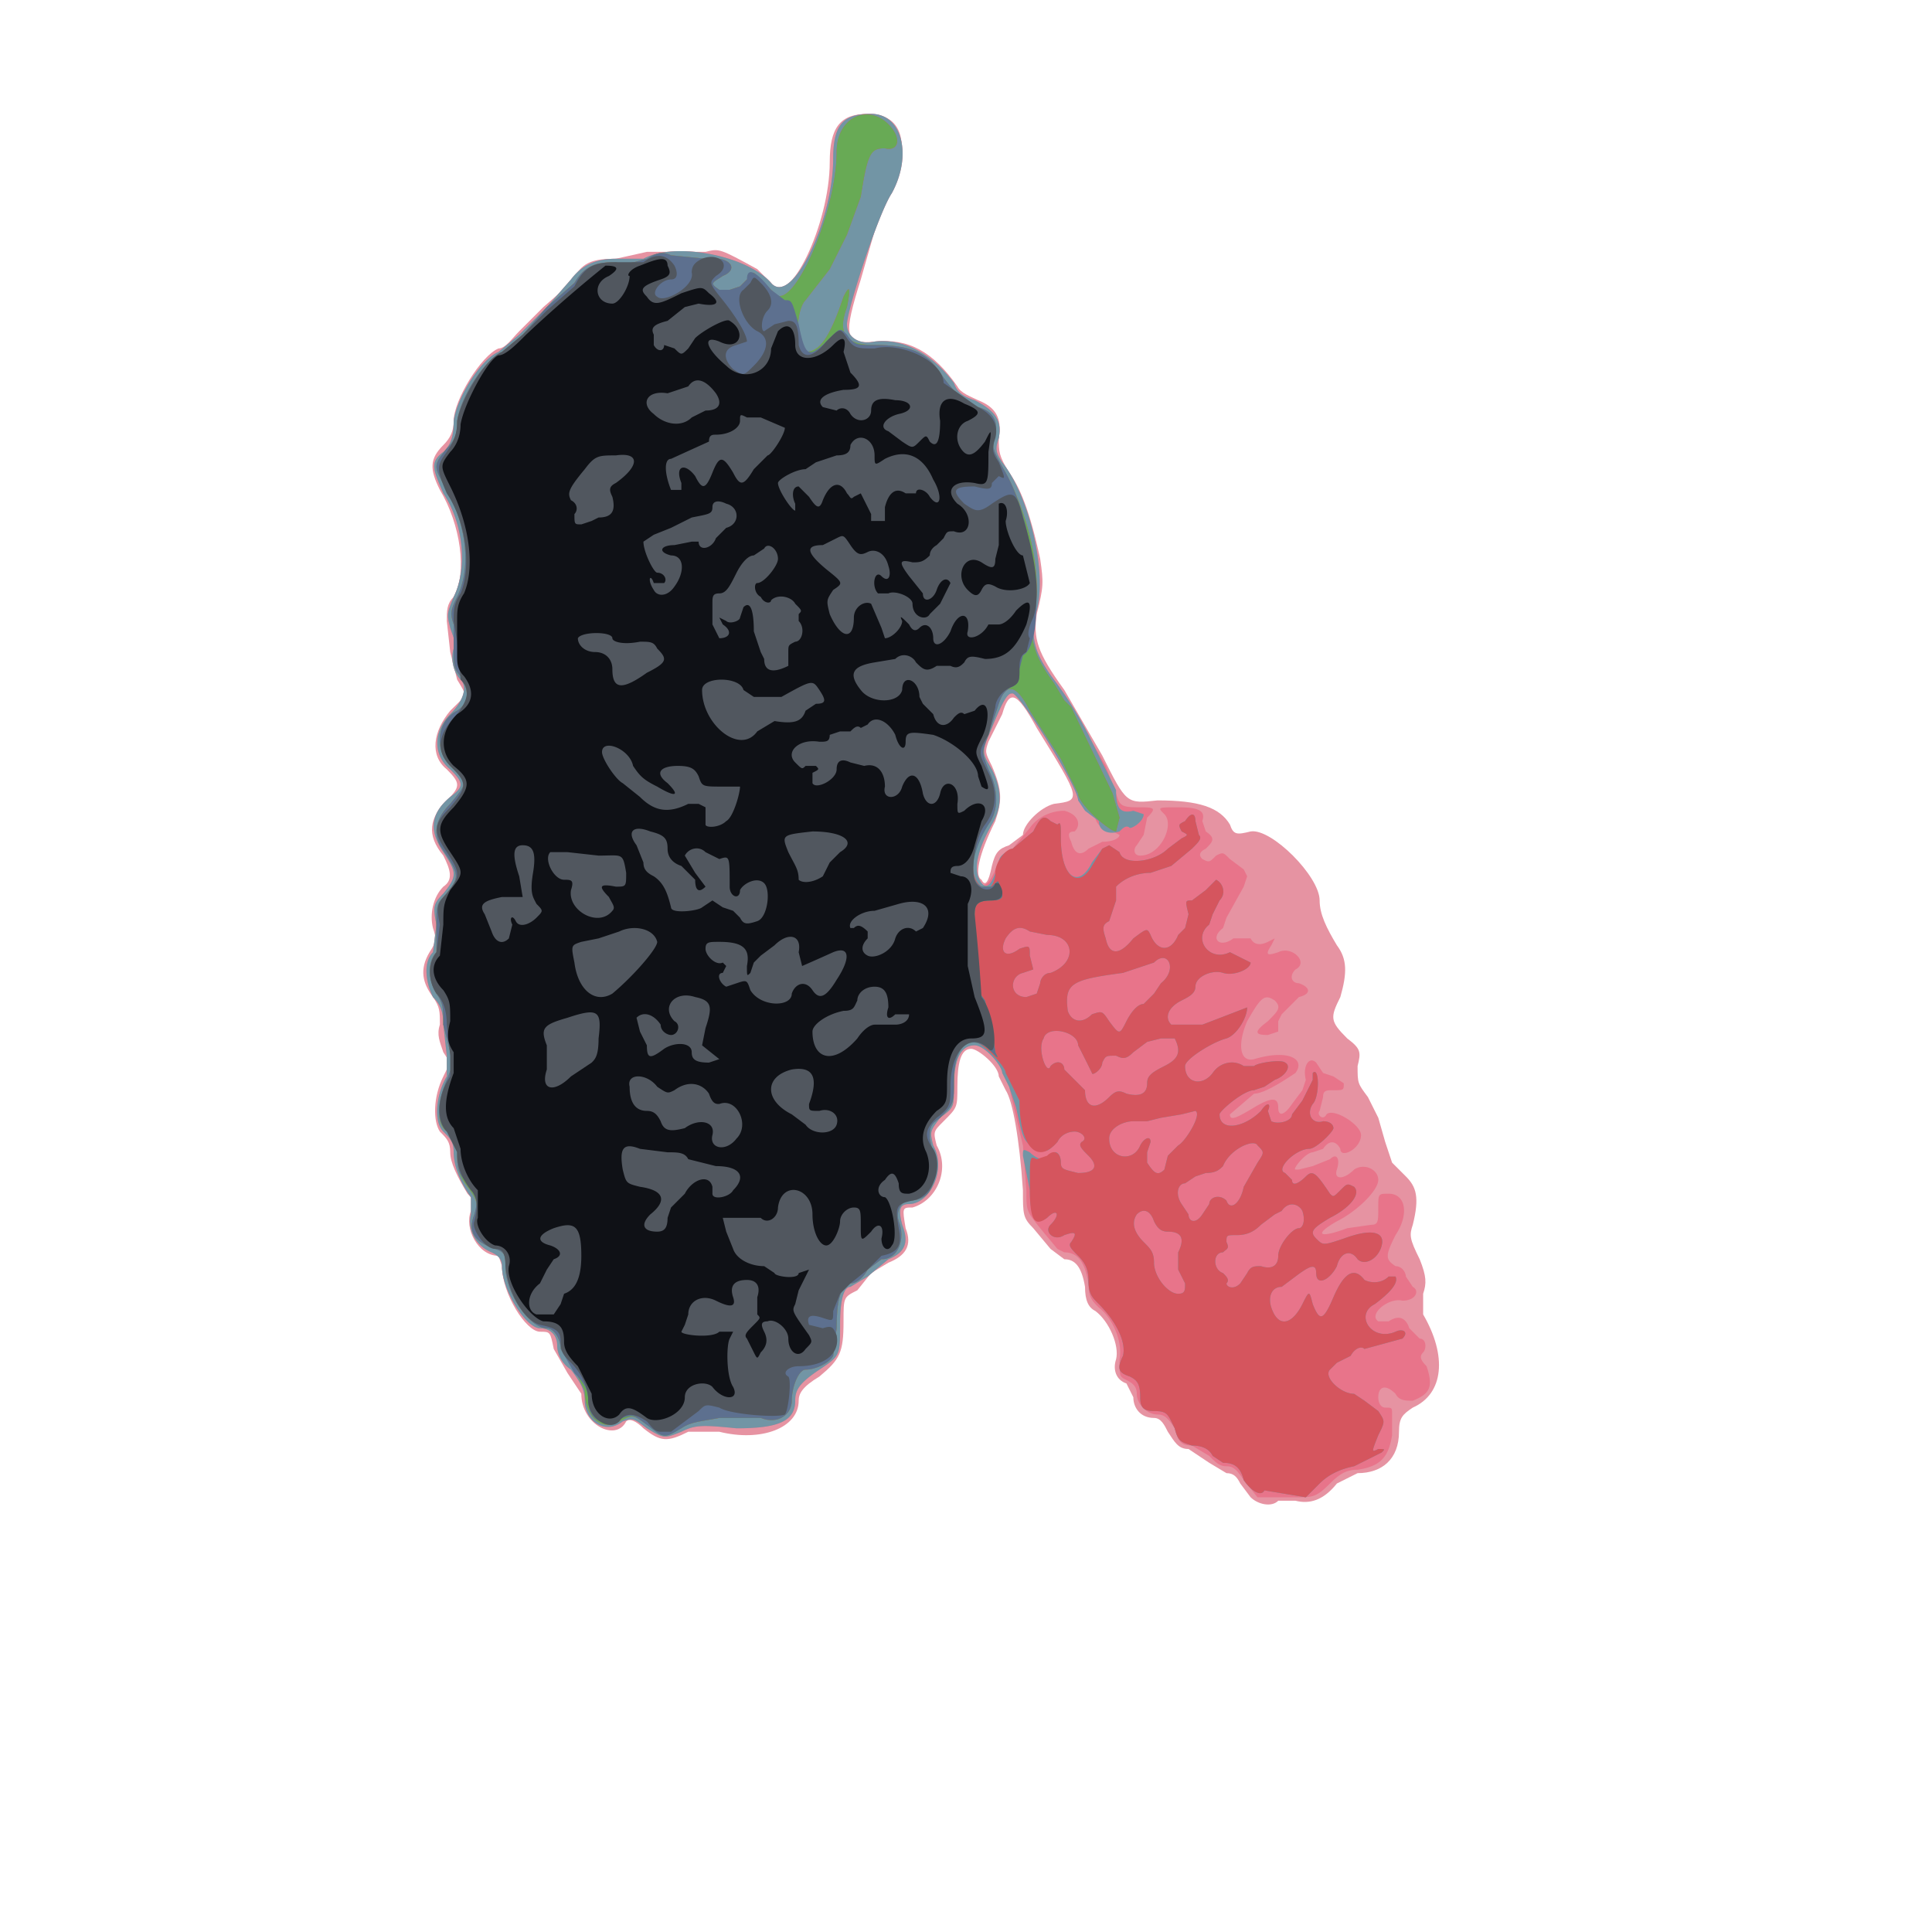 <svg xmlns="http://www.w3.org/2000/svg" width="32" height="32" viewBox="0 0 345 560"><path fill="#e693a2" d="m255 434-3-4c-1-2-2-3-4-3l-5-3-6-4c-3 0-4-2-6-5-1-2-2-4-4-4-4 0-6-3-6-6l-2-4c-3-1-4-4-3-7 1-4-2-11-6-14-2-1-3-3-3-7-1-6-3-8-6-8l-4-3-5-6c-3-3-3-4-3-11-1-15-3-26-5-29l-2-4c0-3-6-8-8-8-3 0-4 4-4 11 0 6 0 6-4 10-3 3-3 3-2 7 4 7 0 16-7 18-3 0-3 0-2 6 2 5 0 8-5 10l-5 3-4 5c-4 2-4 2-4 9 0 9-1 11-7 16-5 3-6 5-6 7 0 8-11 12-23 9h-9c-6 3-8 3-13-1-2-2-4-3-5-2-3 6-13 1-13-8l-4-6-4-7c-1-5-1-5-4-5-4 0-11-11-11-19l-1-3c-6 0-10-8-8-13 1-2 1-3-1-5-3-5-5-9-5-12s-1-4-3-6c-2-3-2-10 1-16 2-4 2-4 0-7-1-3-2-5-1-8 0-4 0-5-2-8-3-4-4-8-1-13 2-3 2-4 1-7-1-4 0-9 3-12 3-2 2-5 0-9-5-6-4-11 1-16 4-4 4-5 0-9-5-4-4-11 1-17 5-5 5-4 2-9l-2-8-1-9c0-3 0-5 2-7 4-7 2-21-4-31-3-6-3-9 1-13 2-2 3-4 3-7 0-6 8-19 13-21 2 0 4-3 6-5l7-7 8-7c3-6 6-7 13-7l9-2h17c4-1 4-1 15 5l4 4c5 8 17-17 17-35 0-10 3-14 11-14 11 0 13 10 5 26l-3 8-4 14c-5 16-5 19 4 18 10-1 17 3 24 13 1 2 4 3 6 4 5 2 7 5 6 11 0 4 0 5 3 10 3 4 6 11 9 25 1 7 1 8-1 16-1 7 0 11 8 22l11 19c7 14 7 14 16 13 12 0 18 2 21 7 1 3 2 3 6 2 6-1 20 13 20 20 0 4 2 8 5 13 3 4 3 8 1 15-3 6-3 7 2 12 4 3 4 4 3 8 0 5 0 5 3 9l3 6 2 7 2 6 4 4c3 3 4 6 2 14-1 3-1 4 2 10 2 5 2 7 1 10v6c7 12 6 23-3 27-3 2-4 3-4 7 0 8-5 12-12 12l-6 3c-4 5-8 6-12 5h-5c-2 2-6 1-8-1zm-75-183c1-4 2-5 5-6l4-3c0-3 5-8 9-9 8-1 8-1-5-22-6-11-8-11-10-4l-4 8c-1 3-1 3 1 7 3 7 3 10 1 16-5 10-6 16-4 17 1 2 2 1 3-4z"/><path fill="#e8748a" d="m257 434-4-5c-2-3-3-4-5-4s-3-1-5-3l-5-3c-3 0-4-1-5-5-2-3-3-4-5-4-3 0-6-3-6-6 0-2-1-3-3-4s-2-1-2-6c1-5-2-12-6-15-2-2-3-3-3-7-1-6-3-9-7-9l-2-1-5-6c-4-5-4-5-4-11l-1-13a2076 2076 0 0 1-4-17l-2-4c0-2-5-8-8-8-4 0-6 4-6 12 0 6 0 6-4 9-3 4-3 4-2 8 4 7-1 17-7 17-3 0-3 2-2 6 2 5 1 8-4 10l-6 5-5 3c-2 0-3 4-3 11 0 9 0 9-6 13s-7 6-7 9c0 6-5 8-17 8-10-1-12-1-16 1-5 2-5 2-10-1-4-3-4-3-7-2-5 4-11 0-11-6 0-3-1-5-4-9-3-2-4-5-4-7 0-3-2-5-5-5-4 0-11-11-11-18 0-2-1-3-3-4-5-2-7-7-6-11v-5c-3-4-5-9-5-13 0-3-1-4-3-6-3-3-2-11 1-16v-6l-1-9c0-4-1-6-3-8-2-4-3-10 0-13l1-8c-1-5-1-6 2-9 4-5 4-6 0-12s-4-11 2-16c4-3 4-4 0-8-5-4-5-11 0-16 4-4 5-8 3-10s-3-6-2-9c1-1 0-3-1-6-1-4-1-4 1-9 4-8 3-21-3-30-3-7-4-9 0-12 2-2 3-4 3-9 1-7 8-18 13-20l6-5 8-8 7-8c3-4 7-6 13-6h8c9-5 30-1 37 7 6 7 18-18 18-36 0-10 3-13 11-13 9 0 12 12 6 23-4 6-13 34-13 38s4 6 8 5c9-1 17 4 23 12 1 3 3 4 6 5 6 3 8 6 7 11-1 3-1 4 1 7 8 10 13 32 10 43-2 7-1 12 5 20a109 109 0 0 1 11 18l4 7 3 8c1 3 1 4 6 4s6 0 3 3l-1 5-2 3c-1 1-1 3 1 3 6 0 10-9 7-12-2-2-2-2 4-2s8 1 7 4l1 3c3 2 2 3 0 5-2 1-2 2-1 3 2 1 2 1 4-1 2-1 2-1 4 1l4 3 1 2-1 3-5 9-1 3c-4 3-1 6 3 3h5c1 2 3 2 5 1l2-1-1 2c-2 3-1 3 2 2 4-2 9 3 5 5-2 2-1 4 1 4 3 1 4 3 0 4l-3 3-2 2-1 2v3l-3 1c-4 0-4-1 0-4 3-3 4-4 2-6-3-2-4-1-8 6-3 7-2 12 2 11 10-3 15 0 12 4-3 2-9 6-12 6l-7 6c0 2 2 1 7-2s7-3 7 0 2 2 4-1l3-4 1-3c-1-4 1-7 3-5l2 3 3 1 3 2c0 2 0 2-3 2-2 0-3 0-3 2l-1 4c-1 1 1 3 2 1 2-2 10 3 10 6 0 4-6 7-6 4-1-2-3-3-5 0l-3 1c-2 0-6 5-5 5h1l4-1 5-2c2-2 3 0 2 3s2 3 5 0c3-2 7 0 7 3s-6 9-12 12c-7 4-5 5 3 2l7-1c2 0 2-1 2-5s0-4 3-4c5 0 6 6 2 12-3 6-3 7 0 9 2 0 3 2 3 3l2 3c2 1 1 4-3 4-4-1-10 4-7 6h3c3-2 5-1 6 2l3 3c2 0 2 3 1 4s-1 2 1 4c2 6 1 8-4 10-2 0-4 0-5-2-3-3-5-2-5 1 0 2 1 3 2 3 2 0 2 0 2 2v6c-1 6-3 9-10 10-3 0-5 1-8 4-4 4-5 4-10 4h-11zm-76-182c1-3 2-5 5-6l5-6c2-3 6-5 10-5 4 1 5 4 3 6-2 0-2 1-1 3 1 4 3 4 5 2l4-2c3 0 5-1 5-2l-2-1c-1 1-5-2-5-4l-2-2-3-3c0-4-17-31-19-31-1 0-2 0-6 10-3 7-3 7 0 12 3 6 3 11 0 16-4 7-5 12-4 15 1 4 3 3 5-2z"/><path fill="#7295a5" d="m265 433-6-1c-1 2-4 0-6-3-1-4-3-5-6-5l-3-2c-1-2-3-3-6-3-3-1-4-1-5-5-2-4-2-5-6-5-3 0-4-1-4-4 0-4-1-5-3-6-3-1-4-2-2-6 1-4-2-10-7-15-2-2-3-3-3-7 0-3-1-5-3-7s-3-3-2-4c2-3 1-3-2-2-3 2-6-1-4-3 3-3 2-5-1-2-3 2-5 0-5-8l-2-10c0-2 0-2 2-1 2 2 5 3 6 1s3-1 3 2c0 2 1 2 5 3 5 0 6-2 3-5-2-2-3-3-2-4 2-1 0-3-2-3s-4 1-5 3c-3 3-3 3-6 2-4-2-4-3-6-12l-2-6-2-4c0-2-5-8-8-8-4 0-6 4-6 12 0 6 0 6-4 9-3 4-3 4-2 8 4 7-1 17-7 17-3 0-3 2-2 6 2 5 1 8-4 10l-6 5-5 3c-2 0-3 4-3 11 0 9 0 9-6 13s-7 6-7 9c0 6-5 8-17 8-10-1-12-1-16 1-5 2-5 2-10-1-4-3-4-3-7-2-5 4-11 0-11-6 0-3-1-5-4-9-3-2-4-5-4-7 0-3-2-5-5-5-4 0-11-11-11-18 0-2-1-3-3-4-5-2-7-7-6-11v-5c-3-4-5-9-5-13 0-3-1-4-3-6-3-3-2-11 1-16v-6l-1-9c0-4-1-6-3-8-2-4-3-10 0-13l1-8c-1-5-1-6 2-9 4-5 4-6 0-12s-4-11 2-16c4-3 4-4 0-8-5-4-5-11 0-16 4-4 5-8 3-10s-3-6-2-9c1-1 0-3-1-6-1-4-1-4 1-9 4-8 3-21-3-30-3-7-4-9 0-12 2-2 3-4 3-9 1-7 8-18 13-20l6-5 8-8 7-8c3-4 7-6 13-6h8c9-5 30-1 37 7 6 7 18-18 18-36 0-10 3-13 11-13 9 0 12 12 6 23-4 6-13 34-13 38s4 6 8 5c9-1 17 4 23 12 1 3 3 4 6 5 6 3 8 6 7 11-1 3-1 4 1 7 8 10 13 32 10 43-2 7-1 12 5 20a109 109 0 0 1 11 18l4 8 3 6c0 5 1 7 5 6l3 1c0 2-3 4-4 4-1-1-2 0-3 1-3 1-6 0-6-3l-4-3-2-3c0-4-17-31-19-31-1 0-2 0-6 10-3 7-3 7 0 12 3 6 3 11 0 16-4 7-5 12-4 15 2 5 4 3 6-4 0-2 2-3 4-4l6-5c2-4 3-5 5-3l2 1c1-1 1 0 1 4 0 11 5 15 9 7l3-4 2-1 3 2c1 4 10 3 14-1l4-3c2-1 2-1 0-2-1-2-1-2 1-3 2-3 3-2 3 0l1 4c1 1 0 2-2 4l-6 5-6 2c-3 0-7 1-10 4v4l-2 6c-2 1-2 2-1 5 1 5 4 5 8 0 4-3 4-3 5-1 2 5 6 5 8 0l2-2 1-4c-1-4-1-4 1-4l4-3 3-3c2 1 3 4 1 6l-2 4-1 3c-5 4 0 11 6 8l6 3c0 2-5 4-8 3s-8 1-8 4c0 2-2 3-4 4-4 2-5 5-3 7h9a2802 2802 0 0 0 13-5c0 3-3 8-6 9-4 1-12 6-12 8 0 5 5 6 8 2 2-3 6-4 9-2h3c1-1 8-2 9-1 2 1 0 4-3 5l-3 2-3 1c-3 0-10 6-10 7 0 5 7 4 12-1 2-3 3-2 2 0l1 3c2 1 6 0 6-2l3-4 3-6v-2c2-2 2 7 0 9-2 3 0 6 3 5 2 0 3 1 3 2s-5 6-7 6c-4 0-10 6-7 7l2 2c0 2 2 1 4-1s3-1 7 5c1 1 1 1 3-1s2-2 4-1c2 2-1 6-7 9-5 3-6 4-4 6s2 2 8 0c8-3 12-2 11 2s-5 6-7 4c-2-3-5-2-6 2-2 4-6 6-6 2 0-3-2-2-6 1l-4 3c-3 0-4 3-3 6 2 6 6 5 9-1 2-4 2-4 3 0 2 5 3 5 6-2s6-9 9-5c2 1 5 1 7-1h2c1 2-2 5-6 8-6 3-1 11 6 8 2-1 4 0 2 2l-11 3c-1-1-3 0-4 2l-4 2-2 2c-2 2 3 7 7 7l3 2 4 3c2 3 2 3 0 7-2 5-2 5 0 4 2 0 2 0 1 1l-8 4c-5 1-8 3-10 5l-4 4-6-1zm-29-61-2-4v-5c2-4 1-6-3-6-2 0-3-1-4-3-1-3-3-4-5-2-2 3 0 6 2 8s3 3 3 6c0 4 4 9 7 9 2 0 2-1 2-3zm16 0 2-3c1-2 2-2 4-2 3 1 5 0 5-3s4-8 6-8c1 0 2-2 1-5-1-2-4-3-6 0l-2 1-4 3c-2 2-4 3-7 3s-3 0-3 2c1 2 0 2-1 3-3 0-3 5 0 6 1 1 2 2 1 3 0 1 2 2 4 0zm-11-20 2-3c0-2 3-3 5-1 1 3 4 1 5-4l4-7c2-3 2-3 0-5-1-2-8 1-10 6-1 1-2 2-5 2l-3 1-3 2c-2 0-3 3-1 6l2 3c0 2 2 3 4 0zm-11-13 1-4 3-3c2-1 7-9 5-10l-4 1-6 1-4 1h-4c-3 0-7 2-7 5 0 6 7 7 9 2 1-2 3-3 3-1l-1 3v3c2 3 3 4 5 2zm-16-21c2-2 3-2 5-1 4 1 6 0 6-3 0-2 1-3 5-5s5-4 3-8h-4l-4 1-4 3c-2 2-3 2-5 1-3 0-3 0-4 2 0 2-3 4-3 3a373 373 0 0 0-4-8c0-4-9-6-10-2-2 3 1 11 2 8 2-2 4-1 4 1l3 3 3 3c0 5 3 6 7 2zm5-22c1-2 3-5 5-5l3-3 2-3c5-4 2-10-2-6l-9 3c-15 2-17 3-16 11 1 3 4 4 7 1 3-1 3-1 5 2 3 4 3 4 5 0zm-26-8 1-3c0-1 1-3 3-3 8-3 7-11-1-11l-5-1c-3-2-5-1-7 2-2 4 0 6 4 3 3-1 3-1 3 2l1 4-3 1c-4 1-4 7 1 7l3-1z"/><path fill="#d5555e" d="m265 433-6-1c-1 2-4 0-6-3-1-4-3-5-6-5l-3-2c-1-2-3-3-6-3-3-1-4-1-5-5-2-4-2-5-6-5-3 0-4-1-4-4 0-4-1-5-3-6-3-1-4-2-2-6 1-4-2-10-7-15-2-2-3-3-3-7 0-3-1-5-3-7s-3-3-2-4c2-3 1-3-2-2-3 2-6-1-4-3 3-3 2-5-1-2-4 3-5 0-5-9s0-9 2-8l3-1c2-2 4-1 4 2 0 2 1 2 5 3 5 0 6-2 3-5-2-2-3-3-2-4 2-1 0-3-2-3s-4 1-5 3c-6 7-11 1-11-12l-2-4-2-4c0-2-7-9-9-9-4 0-6 4-6 11s0 7-4 11c-3 2-3 3-3 6 3 12 1 18-6 18-2 0-4 3-3 6 2 5 0 11-5 11l-4 3c-1 2-3 4-5 4-3 1-4 5-4 13l-1 8c-1 2-5 4-8 4-2 0-4 5-4 9s-4 7-9 5h-12c-5 1-8 1-11 3-5 2-5 2-10-1-4-3-4-3-8-1-5 3-10-1-10-9l-3-6-4-6c0-3-2-6-4-6-5 0-12-10-12-18 0-3 0-4-3-5-6-2-8-5-6-10 1-3 1-4-2-8s-3-6-3-10c0-3-1-4-3-6-3-2-3-8 0-15 2-5 2-5 1-8l-2-8c0-5 0-6-2-9s-3-9 0-12v-8c0-5 0-6 2-8 5-6 5-6-1-15-2-4-1-8 3-12 5-6 5-6 1-10-6-5-5-14 1-17 3-2 4-5 1-10-2-2-2-4-2-7v-8c-1-3-1-4 1-8 4-8 3-20-3-31-4-7-4-7 0-12 2-2 3-4 3-7 0-6 7-18 13-21l6-5 7-8 8-7c3-5 6-6 12-6 3 1 5 0 9-1 3-2 5-2 7-1l10 1c7-1 10 3 5 5-3 2-4 2-1 4h3l3-1 2-2 2-2 6 6c5 6 18-23 18-41 0-10 9-14 15-8 4 4 3 8-1 7-4 0-5 1-7 14l-4 11-5 10-7 9c-3 3-3 15 0 15 4 0 7-4 11-16 2-4 2-2 1 3-3 8 0 11 8 11 10 0 15 2 19 8s7 8 11 10c4 1 6 4 5 8s-1 4 3 11c7 13 11 31 8 42-1 6 0 11 6 19l3 5 2 2 12 25 2 7-1 4c-2 0-11-8-11-11l-5-10-9-14c-4-8-7-8-9-2l-3 9c-2 5-2 5 0 10 3 6 3 12 0 16-5 7-6 15-2 18 2 2 4-1 4-4s3-7 5-7l6-5c2-4 3-5 5-3l2 1c1-1 1 0 1 4 0 11 5 15 9 8l3-5 2-1 3 2c1 4 10 3 14-1l4-3c2-1 2-1 0-2-1-2-1-2 1-3 2-3 3-2 3 0l1 4c1 1 0 2-2 4l-6 5-6 2c-3 0-7 1-10 4v4l-2 6c-2 1-2 2-1 5 1 5 4 5 8 0 4-3 4-3 5-1 2 5 6 5 8 0l2-2 1-4c-1-4-1-4 1-4l4-3 3-3c2 1 3 4 1 6l-2 4-1 3c-5 4 0 11 6 8l6 3c0 2-5 4-8 3s-8 1-8 4c0 2-2 3-4 4-4 2-5 5-3 7h9a2802 2802 0 0 0 13-5c0 3-3 8-6 9-4 1-12 6-12 8 0 5 5 6 8 2 2-3 6-4 9-2h3c1-1 8-2 9-1 2 1 0 4-3 5l-3 2-3 1c-3 0-10 6-10 7 0 5 7 4 12-1 2-3 3-2 2 0l1 3c2 1 6 0 6-2l3-4 3-6v-2c2-2 2 7 0 9-2 3 0 6 3 5 2 0 3 1 3 2s-5 6-7 6c-4 0-10 6-7 7l2 2c0 2 2 1 4-1s3-1 7 5c1 1 1 1 3-1s2-2 4-1c2 2-1 6-7 9-5 3-6 4-4 6s2 2 8 0c8-3 12-2 11 2s-5 6-7 4c-2-3-5-2-6 2-2 4-6 6-6 2 0-3-2-2-6 1l-4 3c-3 0-4 3-3 6 2 6 6 5 9-1 2-4 2-4 3 0 2 5 3 5 6-2s6-9 9-5c2 1 5 1 7-1h2c1 2-2 5-6 8-6 3-1 11 6 8 2-1 4 0 2 2l-11 3c-1-1-3 0-4 2l-4 2-2 2c-2 2 3 7 7 7l3 2 4 3c2 3 2 3 0 7-2 5-2 5 0 4 2 0 2 0 1 1l-8 4c-5 1-8 3-10 5l-4 4-6-1zm-29-61-2-4v-5c2-4 1-6-3-6-2 0-3-1-4-3-1-3-3-4-5-2-2 3 0 6 2 8s3 3 3 6c0 4 4 9 7 9 2 0 2-1 2-3zm16 0 2-3c1-2 2-2 4-2 3 1 5 0 5-3s4-8 6-8c1 0 2-2 1-5-1-2-4-3-6 0l-2 1-4 3c-2 2-4 3-7 3s-3 0-3 2c1 2 0 2-1 3-3 0-3 5 0 6 1 1 2 2 1 3 0 1 2 2 4 0zm-11-20 2-3c0-2 3-3 5-1 1 3 4 1 5-4l4-7c2-3 2-3 0-5-1-2-8 1-10 6-1 1-2 2-5 2l-3 1-3 2c-2 0-3 3-1 6l2 3c0 2 2 3 4 0zm-11-13 1-4 3-3c2-1 7-9 5-10l-4 1-6 1-4 1h-4c-3 0-7 2-7 5 0 6 7 7 9 2 1-2 3-3 3-1l-1 3v3c2 3 3 4 5 2zm-16-21c2-2 3-2 5-1 4 1 6 0 6-3 0-2 1-3 5-5s5-4 3-8h-4l-4 1-4 3c-2 2-3 2-5 1-3 0-3 0-4 2 0 2-3 4-3 3a373 373 0 0 0-4-8c0-4-9-6-10-2-2 3 1 11 2 8 2-2 4-1 4 1l3 3 3 3c0 5 3 6 7 2zm5-22c1-2 3-5 5-5l3-3 2-3c5-4 2-10-2-6l-9 3c-15 2-17 3-16 11 1 3 4 4 7 1 3-1 3-1 5 2 3 4 3 4 5 0zm-26-8 1-3c0-1 1-3 3-3 8-3 7-11-1-11l-5-1c-3-2-5-1-7 2-2 4 0 6 4 3 3-1 3-1 3 2l1 4-3 1c-4 1-4 7 1 7l3-1z"/><path fill="#68aa55" d="M80 413c-4-3-4-3-8-1-5 3-10-1-10-9l-3-6-4-6c0-3-2-6-4-6-5 0-12-10-12-18 0-3 0-4-3-5-6-2-8-5-6-10 1-3 1-4-2-8s-3-6-3-10c0-3-1-4-3-6-3-2-3-8 0-15 2-5 2-5 1-8l-2-8c0-5 0-6-2-9s-3-9 0-12v-8c0-5 0-6 2-8 5-6 5-6-1-15-2-4-1-8 3-12 5-6 5-6 1-10-6-5-5-14 1-17 3-2 4-5 1-10-2-2-2-4-2-7v-8c-1-3-1-4 1-8 4-8 3-20-3-31-4-7-4-7 0-12 2-2 3-4 3-7 0-6 7-18 13-21l6-5 7-8 8-7c3-5 6-6 12-6 3 1 5 0 9-1 3-2 5-2 7-1l10 1c7-1 10 3 5 5-3 2-4 2-1 4h3l3-1 2-2 2-2 6 6c5 6 18-23 18-41 0-10 9-14 15-8 4 4 3 8-1 7-4 0-5 1-7 14l-4 11-5 10-7 9c-3 3-3 15 0 15 4 0 7-4 11-16 2-4 2-2 1 3-3 8 0 11 8 11 10 0 15 2 19 8s7 8 11 10c4 1 6 4 5 8s-1 4 3 11c7 13 11 31 8 42-1 6 0 11 6 19l3 5 2 2 12 25 2 7-1 4c-2 0-11-8-11-11l-5-10-9-14c-4-8-7-8-9-2l-3 9c-2 5-2 5 0 10 3 6 3 12 0 16-5 8-6 16-2 18h3c2-2 2-2 2 0 2 3 1 4-2 4-4 0-5 1-5 4v12c0 8 0 9 3 13l2 8 1 7c1 2 1 2-1 0-6-6-11-2-11 8 0 7 0 7-4 11-3 2-3 3-3 6 3 12 1 18-6 18-2 0-4 3-3 6 2 5 0 11-5 11l-4 3c-1 2-3 4-5 4-3 1-4 5-4 13l-1 8c-1 2-5 4-8 4-2 0-4 5-4 9s-4 7-9 5h-12c-5 1-8 1-11 3-5 3-5 3-10-1z"/><path fill="#5d708f" d="M80 413c-4-3-4-3-7-2-5 3-10 1-10-5 0-3-1-5-4-8l-4-7c0-3-2-6-4-6-5 0-12-10-12-18 0-3 0-4-3-5-6-2-8-5-6-10 1-4 1-4-2-9-3-3-3-5-3-9 0-3-1-4-3-6-3-3-3-8 0-15 2-5 2-5 1-8l-2-8c0-5 0-6-2-9s-3-9 0-12v-8c0-5 0-6 2-8 5-6 5-6-1-15-2-4-1-8 3-12 5-6 5-6 1-10-6-5-5-14 1-17 3-2 4-5 1-10-2-2-2-4-2-7v-8c-1-3-1-4 1-8 4-8 3-20-3-31-4-7-4-7 0-12 2-2 3-4 3-7 0-6 7-18 13-21l6-5 7-8 8-7c3-5 6-6 12-6 3 1 5 0 9-1 3-2 5-2 7-1l10 1c7-1 10 3 5 5-3 2-4 2-1 4h3l3-1 2-2c0-4 3-2 7 3l4 3c2 0 2 0 4 7 2 10 3 10 9 4 3-3 3-3 5-1 2 3 3 3 8 3 10 0 15 2 19 8s7 8 11 10c4 1 6 4 5 8s-1 4 3 11c9 16 12 49 5 53l-1 4c0 3 0 4-2 5s-3 2-4 5l-3 9c-2 5-2 5 0 10 3 6 3 12 0 16-5 8-6 16-2 18h3c2-2 2-2 2 0 2 3 1 4-2 4-4 0-5 1-5 4v12c0 8 0 9 3 13l2 8 1 7c1 2 1 2-1 0-6-6-11-2-11 8 0 7 0 7-4 11-3 2-3 3-3 6 3 12 1 18-6 18-2 0-4 3-3 6 2 5 0 11-5 11l-4 3c-1 2-3 4-5 4-3 1-4 5-4 13l-1 8c-1 2-5 4-8 4-2 0-4 5-4 9s-4 7-9 5h-12c-5 1-8 1-11 3-5 3-5 3-10-1z"/><path fill="#51575f" d="M84 415c-2 0-3-2-4-3-3-2-6-3-8 0-3 3-9-1-9-6 0-4-2-8-5-11-2-2-3-3-3-6s-1-4-6-5c-4-1-9-8-10-17 0-4-1-5-3-5-3 0-7-6-6-8 1-4 1-7-1-9-3-4-4-7-4-11l-3-6c-3-3-3-10 1-16v-6l-1-9c0-4-1-7-3-9-2-3-3-8 0-12l1-8c-1-5-1-6 2-9 4-5 4-6 0-12s-4-8 1-13c5-6 5-7 0-12-4-4-4-9 2-15 3-4 4-7 1-10l-1-11-1-6c0-3 0-5 2-8 3-7 2-20-4-29-3-7-3-8 0-12 2-3 3-5 3-9 1-6 8-18 13-20l6-5 7-7 8-7c3-6 6-7 12-7h8c4-3 7-2 9 1 1 2 1 4-1 4-3 0-6 4-4 5 2 2 11-3 10-7 0-2 1-3 3-4 5-2 9 2 4 5-2 2-2 2 2 7s7 10 7 12l-3 1c-4 1-4 4-1 7 3 2 3 2 6-1 4-4 5-8 1-10s-7-10-4-12l2-2c1-2 1-2 3 0 3 3 4 6 2 8s-2 6-1 6l3-2 4-1c2 0 3 1 3 7 1 4 4 4 8-1 4-4 4-4 6-1s3 3 8 3c8-2 20 4 20 10l10 7c4 2 6 5 5 9-1 3-1 4 1 7 2 5 2 5 0 4l-2 2c0 2-1 2-5 1-6 0-7 1-3 5 3 2 4 3 8 0 6-4 7-4 9 4 4 13 5 23 3 29-1 2-2 5-1 6l-1 4c-2 1-2 3-2 5 0 3 0 4-2 5-3 1-5 4-5 6l-2 8c-3 5-3 5 0 11s2 11-1 15-4 13-3 16 5 4 6 1h1c2 3 1 5-2 5-4 0-5 1-5 4a517 517 0 0 1 2 24c4 5 5 18 2 15-5-5-11 0-11 11 0 5 0 6-4 9-3 3-4 5-1 9 3 5 0 14-6 15-5 1-5 2-4 8 1 5 0 7-5 8l-4 4-5 4-3 3-2 5c0 3 0 3-3 2s-5-1-4 2l4 1c3-1 3 0 4 2 1 5-3 9-11 9-3 0-5 2-3 3 1 1 0 10-1 11-2 1-16 0-19-2-4-1-4-1-6 1l-8 6h-3z"/><path fill="#0f1116" d="M80 411c-4-3-6-4-8-1-3 3-8 0-8-6l-4-8c-3-3-4-5-4-7 0-4-1-6-6-6-4-1-11-11-10-16 1-3-1-6-4-6-3-1-6-6-5-8v-8c-3-3-5-8-5-12l-2-6c-3-3-3-8 0-16v-6c-2-3-2-5-1-9 0-5 0-6-2-9-3-3-4-7-1-10l1-9c0-5 0-6 2-10 4-5 4-5 0-11s-4-8 1-13c5-6 5-8 0-12-4-4-4-10 1-15 5-3 5-7 2-11-2-2-2-4-2-6v-10c0-3 0-5 2-8 3-7 2-19-4-31-3-6-3-6 0-10 2-2 3-5 3-8 1-6 8-19 11-20 2 0 5-3 8-6a392 392 0 0 1 23-20c4 0 4 1 1 3-5 2-4 8 1 8 2 0 5-5 5-8-1 0 0-2 3-3 5-2 8-3 8 0 1 2 1 3-2 4-6 2-6 3-4 5 2 3 4 2 10-1 6-2 6-2 8 0 4 3 2 4-3 3l-4 1-5 4c-4 1-5 2-4 4v3c1 2 3 2 3 0l3 1c2 2 2 2 4 0l2-3c2-2 9-6 10-5 5 3 3 9-3 6-5-2-4 2 2 7 5 5 13 2 13-5l2-5c3-3 5-1 5 4s6 5 11 0c3-3 4-2 3 2l2 6c4 4 3 5-2 5-6 1-8 3-6 5l4 1c1-1 3-1 4 1 2 3 6 2 6-1s2-4 7-3c5 0 6 3 1 4-4 1-6 4-3 5l4 3c3 2 3 2 5 0s2-2 3 0c2 2 3 0 3-6-1-6 2-8 7-5 5 2 5 3 1 5-3 1-4 5-2 8s4 2 7-2c2-4 2-4 1 3 0 9 0 10-4 9-6-1-9 2-5 6 5 3 4 10-1 8-2 0-2 0-3 2l-2 2s-2 1-2 3c-2 2-3 2-5 2-4-1-4 0-1 4l4 5c0 3 3 2 4-1s3-4 4-2l-3 6-3 3c-1 2-5 1-5-3 0-2-5-4-7-3h-3c-2-2-1-7 1-5s3 0 2-3c-1-4-4-5-6-4s-3 1-5-2-2-3-4-2l-4 2c-5 0-5 2 1 7 5 4 5 4 2 6-2 3-2 3-1 7 3 7 7 8 7 1 0-3 3-5 5-4l3 7 1 3c2 0 5-3 5-5-1-2 0-1 2 1 1 2 2 2 3 1 2-2 4 0 4 3s3 2 5-2c2-6 6-6 5 0-1 3 4 2 6-2h3c1 0 3-1 5-4 4-4 5-3 3 4-3 7-6 10-12 10-4-1-5-1-6 1-1 1-2 2-4 1h-4c-3 2-4 1-6-1-1-2-4-3-6-1l-6 1c-6 1-8 3-4 8 3 4 11 4 12 0 0-5 5-3 5 2l1 2 3 3c1 4 4 4 6 1 1-1 2-2 3-1l3-1c4-5 5 2 2 8-2 4-2 4 0 8 2 6 3 8 0 6l-1-3c0-4-7-10-13-12-7-1-8-1-8 2s-2 2-3-2c-2-4-6-6-8-3l-2 1c-1-1-2 0-3 1h-3l-3 1c0 2-1 2-3 2-6-1-10 3-7 6 2 2 2 2 3 1h3c1 1 1 1-1 2v3c1 2 7-1 7-4s2-3 4-2l4 1c4-1 6 2 6 6-1 4 4 4 5 0 2-5 5-4 6 2 1 4 4 4 5 0 1-5 6-3 5 3 0 3 0 3 2 2 4-4 8-2 5 3l-2 7c-1 4-3 6-5 6s-2 1-2 2l3 1c3 0 4 4 2 8v18l2 9c4 10 4 12-1 12-4 0-7 4-7 13 0 5 0 6-3 8-4 4-5 8-3 12 2 5 0 11-5 12-2 0-3 0-3-3-1-3-2-4-4-1-3 2-2 5 0 5 2 1 4 12 2 14-1 2-3 1-3-2 1-4-1-5-3-2-3 3-3 3-3-2 0-4 0-5-2-5s-4 2-4 4-2 7-4 7-4-4-4-9c0-8-9-10-10-2 0 3-3 5-5 3h-11l1 4 2 5c1 3 5 5 9 5l3 2c0 1 7 2 7 0l3-1-1 2-2 4-1 4c-1 2-1 2 4 9 1 2 1 2-1 4-2 3-5 1-5-3 0-3-4-6-6-5-2 0-2 1-1 3s1 4-1 6c-1 2-1 2-2 0l-2-4c-1-1 0-2 2-4s2-2 1-3v-5c1-3 0-5-3-5-4 0-5 2-4 5s-1 3-5 1-8 0-8 4l-1 3-1 2c0 1 9 2 11 0h4l-1 2c-1 2-1 11 1 14 2 4-3 4-6 0-2-2-8-1-8 3 0 5-8 8-11 6Zm-27-30 2-3 1-3c3-1 5-4 5-11 0-9-2-10-8-8-5 2-5 4-1 5 3 1 4 3 1 4l-2 3-2 4c-4 3-4 8-1 9h5zm33-28 1-3 4-4c2-4 7-6 8-2v2c0 2 5 1 6-1 4-4 2-7-5-7l-8-2c-1-2-3-2-6-2l-8-1c-5-2-6 0-5 6 1 4 1 4 5 5 7 1 8 4 3 8-3 3-2 5 2 5 2 0 3-1 3-4zm20-23c4-4 0-12-5-10-1 0-2 0-3-3-2-3-6-4-10-1-2 1-2 1-5-1-3-4-9-4-8 0 0 5 2 7 5 7 2 0 3 1 4 3 1 3 3 3 7 2 4-3 9-2 8 2s4 5 7 1zm29-4c1-3-2-5-5-4-3 0-3 0-3-2 3-8 1-11-5-10-8 2-8 9 0 13l4 3c2 3 8 3 9 0zm-77-14 6-4c1-1 2-2 2-7 1-8 0-9-9-6-7 2-8 3-6 8v7c-2 6 2 7 7 2zm43-5-5-4 1-5c2-6 2-8-3-9-6-2-10 3-6 7 2 1 1 4-1 4-1 0-3-1-3-3-2-3-5-4-7-2l1 4 2 4c0 4 1 4 5 1 3-2 8-2 8 1 0 2 1 3 5 3l3-1zm40-6c2-3 4-4 5-4h6c2 0 4-1 4-3h-4c-2 2-3 1-2-2 0-4-1-6-4-6s-5 2-5 4c-1 2-1 3-4 3-5 1-9 4-9 6 0 8 6 10 13 2zm-19-13c1-3 4-4 6-1s4 2 7-3c4-6 4-10-1-8a622 622 0 0 1-9 4l-1-4c1-5-3-6-7-2l-4 3-2 2-1 3c-1 1-1 1-1-2 1-5-1-7-8-7-3 0-4 0-4 2s3 5 5 4l1 1-1 2c-2 0-1 3 1 4l3-1c3-1 3-1 4 2 3 5 12 5 12 1zm-52 0c6-5 13-13 13-15-1-4-7-5-11-3l-3 1-3 1-5 1c-3 1-3 1-2 6 1 8 6 12 11 9zm82-16c1-3 4-4 6-2l2-1c4-6 0-9-7-7l-7 2c-4 0-8 3-7 5h1c1-1 2-1 4 1v2c-2 2-2 4 0 5s7-1 8-5zm-112 0 1-4c-1-2 0-3 1-1s4 1 6-1 2-2 0-4c-1-2-2-3-1-9s0-8-3-8-3 3-1 9l1 6h-6c-5 1-7 2-5 5l2 5c1 3 3 4 5 2zm72-5c3-1 4-9 2-11s-6 0-7 2c0 3-3 2-3-1 0-9 0-9-3-8l-4-2c-2-2-5-1-6 1l3 5 3 4c-2 2-3 1-3-2l-4-4c-3-1-4-3-4-5 0-3-1-4-5-5-5-2-7 0-4 4l2 5c0 2 1 3 3 4 3 2 4 5 5 9 0 2 8 1 9 0l3-2 3 2 3 1 2 2c1 2 2 2 5 1zm-42-3c1-1 0-2-1-4-3-3-3-4 2-3 3 0 3 0 3-4-1-6-1-5-8-5l-9-1h-5c-2 2 1 8 4 8 2 0 3 0 2 3-1 6 8 11 12 6zm61-10 2-4 3-3c5-3 1-6-8-6-9 1-9 1-7 6 2 4 3 5 3 8 1 1 4 1 7-1zm-28-16c2-1 4-8 4-10h-5c-6 0-6 0-7-3-1-2-2-3-6-3-5 0-7 2-3 5 4 4 2 4-3 1-4-2-5-3-7-6-1-5-9-8-9-4 0 2 4 8 6 9l5 4c4 4 8 5 14 2h3l2 1v5c0 1 4 1 6-1zm9-26 5-3c6 1 8 0 9-3l3-2c3 0 3-1 1-4s-2-3-11 2h-8l-3-2c-1-4-12-4-12 0 0 10 11 19 16 12zm-32-17c6-3 6-4 3-7-1-2-2-2-5-2-5 1-8 0-8-1 0-2-9-2-10 0 0 2 2 4 5 4s5 2 5 5c0 6 3 6 10 1zm41-2v-4c0-2 0-2 2-3 2 0 3-4 1-6v-2c1-1 1-1-1-3-1-2-5-3-7-1 0 1-2 1-3-1-2-1-2-4-1-4 2 0 6-5 6-7 0-3-3-5-4-3l-3 2c-2 0-4 3-5 5-2 4-3 6-5 6s-2 1-2 3v6l2 4c3 0 4-2 1-4l-1-2 2 1c1 1 4 0 4-1l1-3c2-2 3 1 3 7l2 6 1 2c0 4 3 4 7 2zm-33-23c3-4 3-9-1-9-4-1-3-3 1-3l5-1h2c0 3 4 2 5-1l3-3c4-1 4-6 0-7-2-1-4-1-4 1s-1 2-6 3l-6 3-5 2-3 2c0 3 3 9 4 9 2 0 3 2 2 3h-3c-1-3-2-1 0 2 1 2 4 2 6-1zm-24-19 2-1c4 0 5-2 4-6-1-2-1-3 1-4 7-5 7-9 0-8-5 0-6 0-9 4-5 6-5 7-4 9 2 1 2 3 1 4 0 3 0 3 2 3l3-1Zm85 0v-4c1-4 3-6 6-4h3c0-2 3-1 4 1 3 4 4 0 1-5-3-7-8-9-14-6-3 2-3 2-3-1 0-5-5-7-7-3 0 2-1 3-4 3l-6 2-3 2c-3 0-8 3-8 4 0 2 4 8 5 8v-2c-1-2-1-5 1-5l3 3c2 3 3 4 4 1 2-5 5-6 7-2 1 1 1 2 2 1l2-1 3 6v2h4zm-59-9v-2c-2-5 1-6 4-2 2 4 3 4 5-1s3-5 6 0c2 4 3 4 6-1l4-4c1 0 5-6 5-8l-7-3h-4c-2-1-2-1-2 1s-3 4-7 4c-1 0-2 0-2 2a2695 2695 0 0 0-11 5c-2 0-2 4 0 9h3zm3-21 4-2c4 0 5-2 3-5-3-4-6-5-8-2l-6 2c-6-1-8 3-4 6 3 3 8 4 11 1zm80 50c-4-4-1-11 4-8 3 2 4 2 4-1l1-4v-12c2-1 3 2 2 5 0 3 3 10 5 10l2 8c-1 2-7 3-10 1-2-1-3-1-4 1s-2 2-4 0z"/></svg>